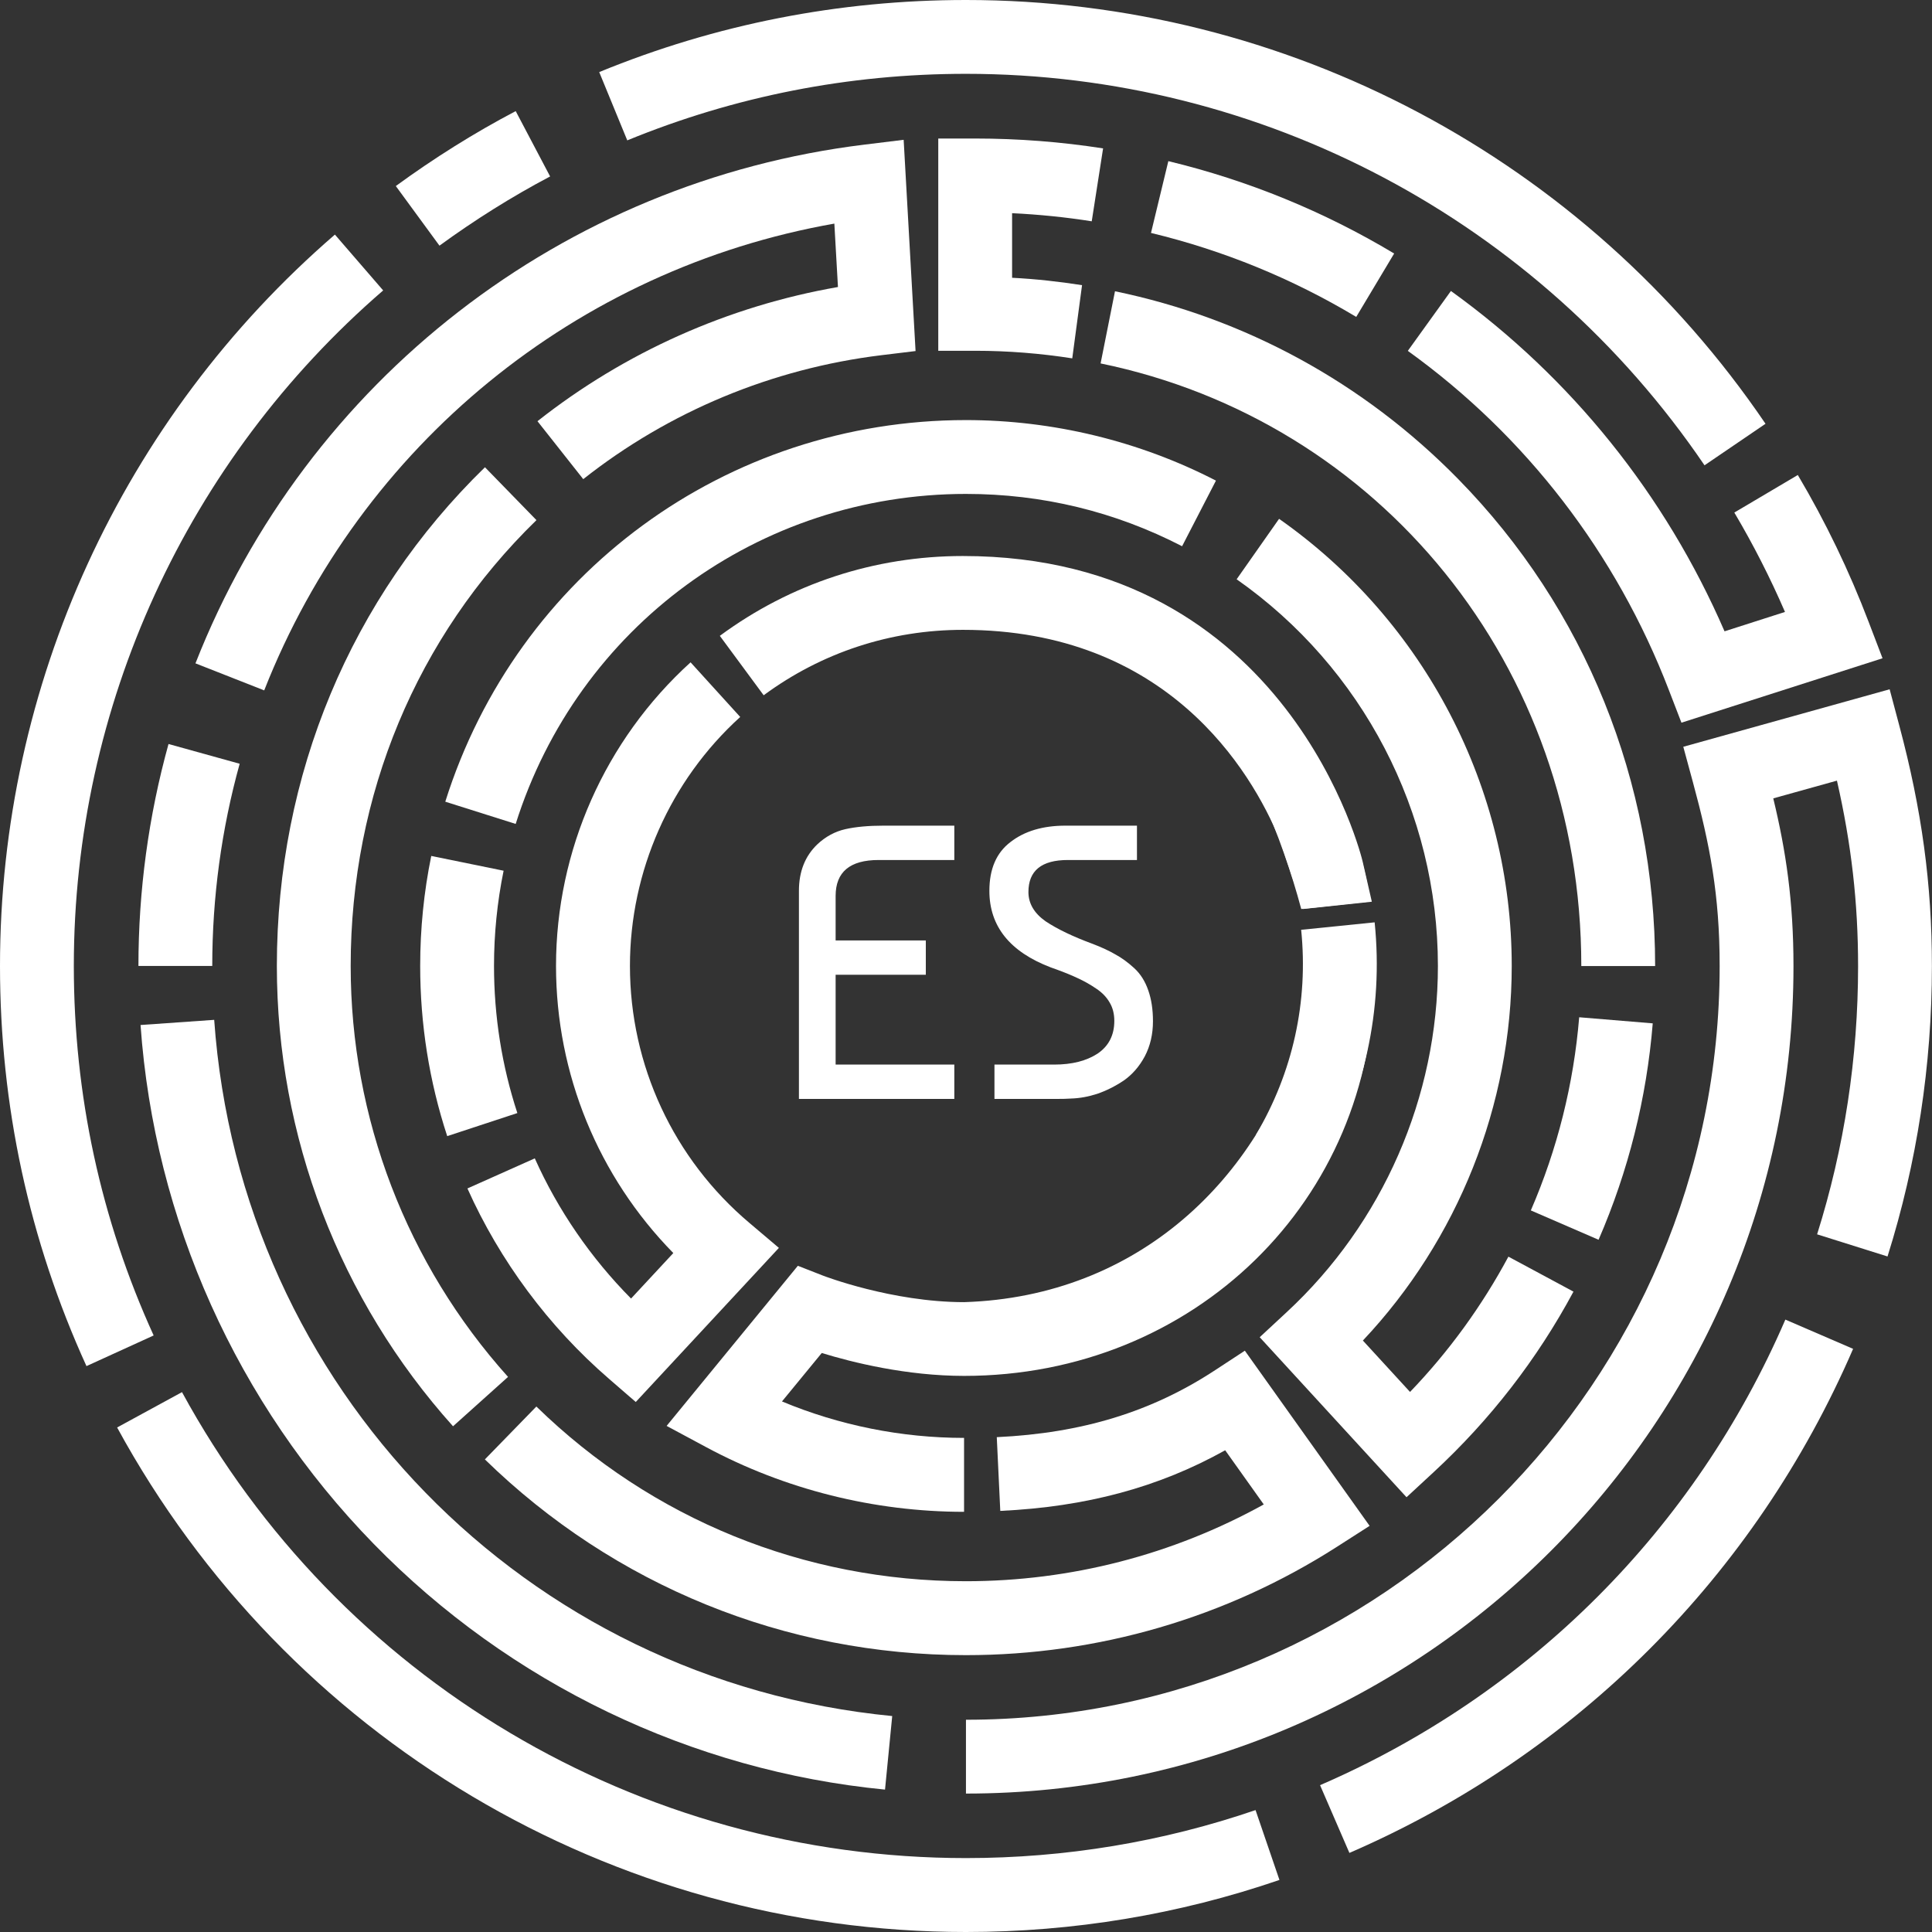 <svg width="189" height="189" viewBox="0 0 189 189" fill="none" xmlns="http://www.w3.org/2000/svg">
<rect x="0" y="0" width="189" height="189" fill="#333333" stroke="none"/>
<path d="M127.448 88.925V88.88L125.191 82.154C122.374 75.283 114.096 61.615 94.207 61.615C87.129 61.615 80.385 63.827 74.707 68.016L70.418 62.202C77.343 57.092 85.567 54.393 94.198 54.393C126.121 54.393 133.244 84.004 133.307 84.302L134.201 88.211L127.448 88.925Z" fill="white"/>
<path d="M75.125 65.928L75.157 65.897L81.553 62.827C88.442 60.057 103.048 53.45 116.912 67.71C121.846 72.784 125.489 82.154 127.295 88.925L134.039 88.189C132.876 79.663 128.346 72.544 122.329 66.356C96.769 48.056 76.605 62.12 75.125 60.036L72.675 62.827L75.125 65.928Z" fill="white"/>
<path d="M62.194 137.152L59.557 134.868C53.671 129.777 48.895 123.34 45.727 116.262L52.317 113.319C54.583 118.383 57.806 123.069 61.733 127.032L65.868 122.581C58.537 115.106 54.393 105.067 54.393 94.495C54.393 83.21 59.187 72.386 67.556 64.793L72.413 70.138C65.552 76.358 61.625 85.242 61.625 94.495C61.625 104.2 65.886 113.364 73.307 119.629L76.196 122.076L62.194 137.152Z" fill="white"/>
<path d="M43.75 111.143C41.989 105.78 41.105 100.183 41.105 94.495C41.105 90.875 41.466 87.255 42.188 83.734L49.266 85.179C48.643 88.221 48.327 91.354 48.327 94.486C48.327 99.407 49.094 104.255 50.611 108.886L43.75 111.143Z" fill="white"/>
<path d="M50.448 80.602L43.56 78.426C50.592 56.1 71.068 41.095 94.495 41.095C102.991 41.095 111.45 43.145 118.952 47.017L115.639 53.436C109.066 50.042 101.952 48.318 94.495 48.318C74.237 48.327 56.533 61.3 50.448 80.602Z" fill="white"/>
<path d="M137.595 146.469L123.232 130.815L125.868 128.368C135.275 119.656 140.665 107.306 140.665 94.495C140.665 79.455 133.307 65.317 120.975 56.668L125.127 50.755C139.383 60.758 147.887 77.108 147.887 94.495C147.887 108.11 142.624 121.272 133.325 131.14L137.938 136.168C141.739 132.214 144.962 127.772 147.562 122.933L153.927 126.355C150.379 132.964 145.774 138.904 140.249 144.014L137.595 146.469Z" fill="white"/>
<path d="M156.382 121.281L149.755 118.41C152.355 112.407 153.944 106.051 154.486 99.515L161.681 100.111C161.085 107.432 159.298 114.556 156.382 121.281Z" fill="white"/>
<path d="M94.496 175.458V168.236C135.157 168.236 168.227 135.157 168.227 94.504C168.227 87.526 167.27 82.624 165.609 76.512L164.67 73.054L184.856 67.43L185.795 70.96C188.007 79.238 188.991 86.497 188.991 94.513C188.991 104.21 187.529 113.761 184.649 122.915L177.76 120.749C180.424 112.29 181.769 103.469 181.769 94.513C181.769 88.311 181.119 82.588 179.701 76.367L173.472 78.101C174.718 83.265 175.449 88.167 175.449 94.513C175.458 139.139 139.139 175.458 94.496 175.458Z" fill="white"/>
<path d="M132.007 181.263L129.136 174.637C149.63 165.762 165.799 149.593 174.655 129.091L181.282 131.952C171.694 154.143 154.189 171.657 132.007 181.263Z" fill="white"/>
<path d="M94.496 189C59.864 189 28.041 170.086 11.457 139.644L17.803 136.187C33.124 164.309 62.51 181.769 94.496 181.769C104.201 181.769 113.725 180.189 122.825 177.074L125.163 183.908C115.314 187.285 105.004 189 94.496 189Z" fill="white"/>
<path d="M8.459 133.641C2.844 121.318 0 108.146 0 94.496C0 67.014 11.944 40.933 32.762 22.949L37.484 28.411C18.255 45.031 7.222 69.109 7.222 94.496C7.222 107.098 9.849 119.268 15.031 130.643L8.459 133.641Z" fill="white"/>
<path d="M42.991 24.032L38.721 18.2C42.441 15.483 46.377 13.009 50.449 10.87L53.816 17.261C50.069 19.238 46.431 21.523 42.991 24.032Z" fill="white"/>
<path d="M166.746 45.519C150.46 21.541 123.448 7.222 94.496 7.222C83.03 7.222 71.881 9.416 61.363 13.732L58.619 7.051C70.012 2.374 82.082 0 94.496 0C125.841 0 155.082 15.501 172.714 41.456L166.746 45.519Z" fill="white"/>
<path d="M164.489 70.698L163.261 67.511C158.115 54.123 149.286 42.648 137.721 34.324L141.937 28.465C153.719 36.951 162.918 48.408 168.705 61.76L174.618 59.864C173.174 56.524 171.513 53.265 169.662 50.141L175.873 46.467C178.582 51.035 180.911 55.874 182.798 60.83L184.161 64.396L164.489 70.698Z" fill="white"/>
<path d="M132.675 31.002C126.427 27.255 119.675 24.493 112.597 22.787L114.294 15.763C122.085 17.641 129.515 20.683 136.385 24.8L132.675 31.002Z" fill="white"/>
<path d="M86.578 175.07C67.646 173.228 49.879 164.688 36.545 151.019C23.184 137.324 15.095 119.304 13.749 100.273L20.954 99.768C23.5 135.744 51.387 164.39 87.282 167.875L86.578 175.07Z" fill="white"/>
<path d="M20.764 94.496H13.542C13.542 87.129 14.535 79.825 16.485 72.783L23.446 74.715C21.667 81.125 20.764 87.779 20.764 94.496Z" fill="white"/>
<path d="M25.847 67.538L19.121 64.893C30.009 37.195 55.088 17.749 84.574 14.147L88.401 13.677L89.566 34.342L86.208 34.749C75.528 36.058 65.453 40.247 57.056 46.873L52.579 41.204C61.128 34.46 71.23 29.955 81.974 28.077L81.621 21.875C56.443 26.308 35.29 43.515 25.847 67.538Z" fill="white"/>
<path d="M44.318 139.527C33.204 127.141 27.084 111.152 27.084 94.496C27.084 75.808 34.315 58.483 47.441 45.709L52.479 50.882C40.752 62.293 34.306 77.776 34.306 94.496C34.306 109.365 39.777 123.647 49.699 134.697L44.318 139.527Z" fill="white"/>
<path d="M94.496 161.916C76.81 161.916 60.099 155.118 47.433 142.768L52.471 137.595C63.774 148.618 78.697 154.685 94.487 154.685C104.742 154.685 114.736 152.094 123.629 147.174L119.855 141.874C113.337 145.512 106.25 147.408 97.854 147.806L97.511 140.592C105.862 140.195 112.651 138.119 118.871 134.038L121.778 132.133L133.984 149.268L130.788 151.317C119.964 158.251 107.415 161.916 94.496 161.916Z" fill="white"/>
<path d="M122.869 111.002C126.472 104.91 128.002 97.98 127.288 90.959L134.476 90.229C135.348 98.79 133.484 107.243 129.089 114.671L122.869 111.002Z" fill="white"/>
<path d="M94.319 147.896C85.517 147.896 76.787 145.711 69.077 141.567L65.213 139.491L78.051 123.827L80.497 124.784C80.56 124.811 87.25 127.384 94.319 127.384C111.495 126.843 123.232 115.106 127.294 101.113C127.922 92.988 128.033 91.525 128.033 91.525L134.421 91.525V95.398C134.421 117.381 116.808 134.598 94.319 134.598C88.677 134.598 83.386 133.28 80.389 132.359L76.498 137.098C82.104 139.437 88.189 140.664 94.31 140.664V147.896H94.319Z" fill="white"/>
<path d="M142.641 46.855C133.378 37.412 121.768 31.119 109.075 28.492L107.667 35.552C134.841 41.14 154.693 65.037 154.693 94.504H161.915C161.915 76.449 155.072 59.53 142.641 46.855Z" fill="white"/>
<path d="M105.852 27.896C103.595 27.544 101.32 27.291 99.009 27.174V20.855C101.627 20.981 104.236 21.243 106.8 21.649L107.911 14.517C103.803 13.876 99.596 13.551 95.398 13.551H91.787V34.315H95.398C98.639 34.315 101.808 34.577 104.895 35.056L105.852 27.896Z" fill="white"/>
<path d="M93.357 107.505H78.156V87.148C78.156 85.264 78.755 83.749 79.951 82.603C80.766 81.839 81.683 81.343 82.701 81.113C83.72 80.884 84.967 80.77 86.444 80.77H93.357V84.131H85.948C83.147 84.131 81.746 85.302 81.746 87.644V91.998H90.569V95.359H81.746V104.144H93.357V107.505ZM111.224 80.77V84.131H104.464C101.892 84.131 100.607 85.174 100.607 87.262C100.607 88.383 101.167 89.338 102.287 90.127C103.433 90.891 104.973 91.629 106.908 92.342C107.774 92.673 108.512 93.017 109.123 93.373C109.735 93.704 110.346 94.15 110.957 94.71C111.568 95.27 112.026 95.996 112.332 96.887C112.637 97.753 112.79 98.758 112.79 99.904C112.79 101.177 112.523 102.323 111.988 103.342C111.453 104.335 110.766 105.124 109.926 105.709C109.085 106.27 108.22 106.702 107.328 107.008C106.463 107.288 105.61 107.441 104.77 107.466C104.413 107.492 103.904 107.505 103.242 107.505H97.284V104.144H103.127C104.859 104.144 106.272 103.787 107.367 103.074C108.461 102.336 109.009 101.266 109.009 99.866C109.009 99.178 108.856 98.58 108.551 98.071C108.245 97.536 107.799 97.078 107.214 96.696C106.654 96.314 106.068 95.983 105.457 95.703C104.871 95.423 104.158 95.13 103.318 94.825C103.089 94.748 102.911 94.684 102.783 94.634C98.786 93.106 96.787 90.611 96.787 87.148C96.787 85.009 97.475 83.418 98.85 82.374C100.225 81.304 102.02 80.77 104.235 80.77H111.224Z" fill="white"/>
</svg>
